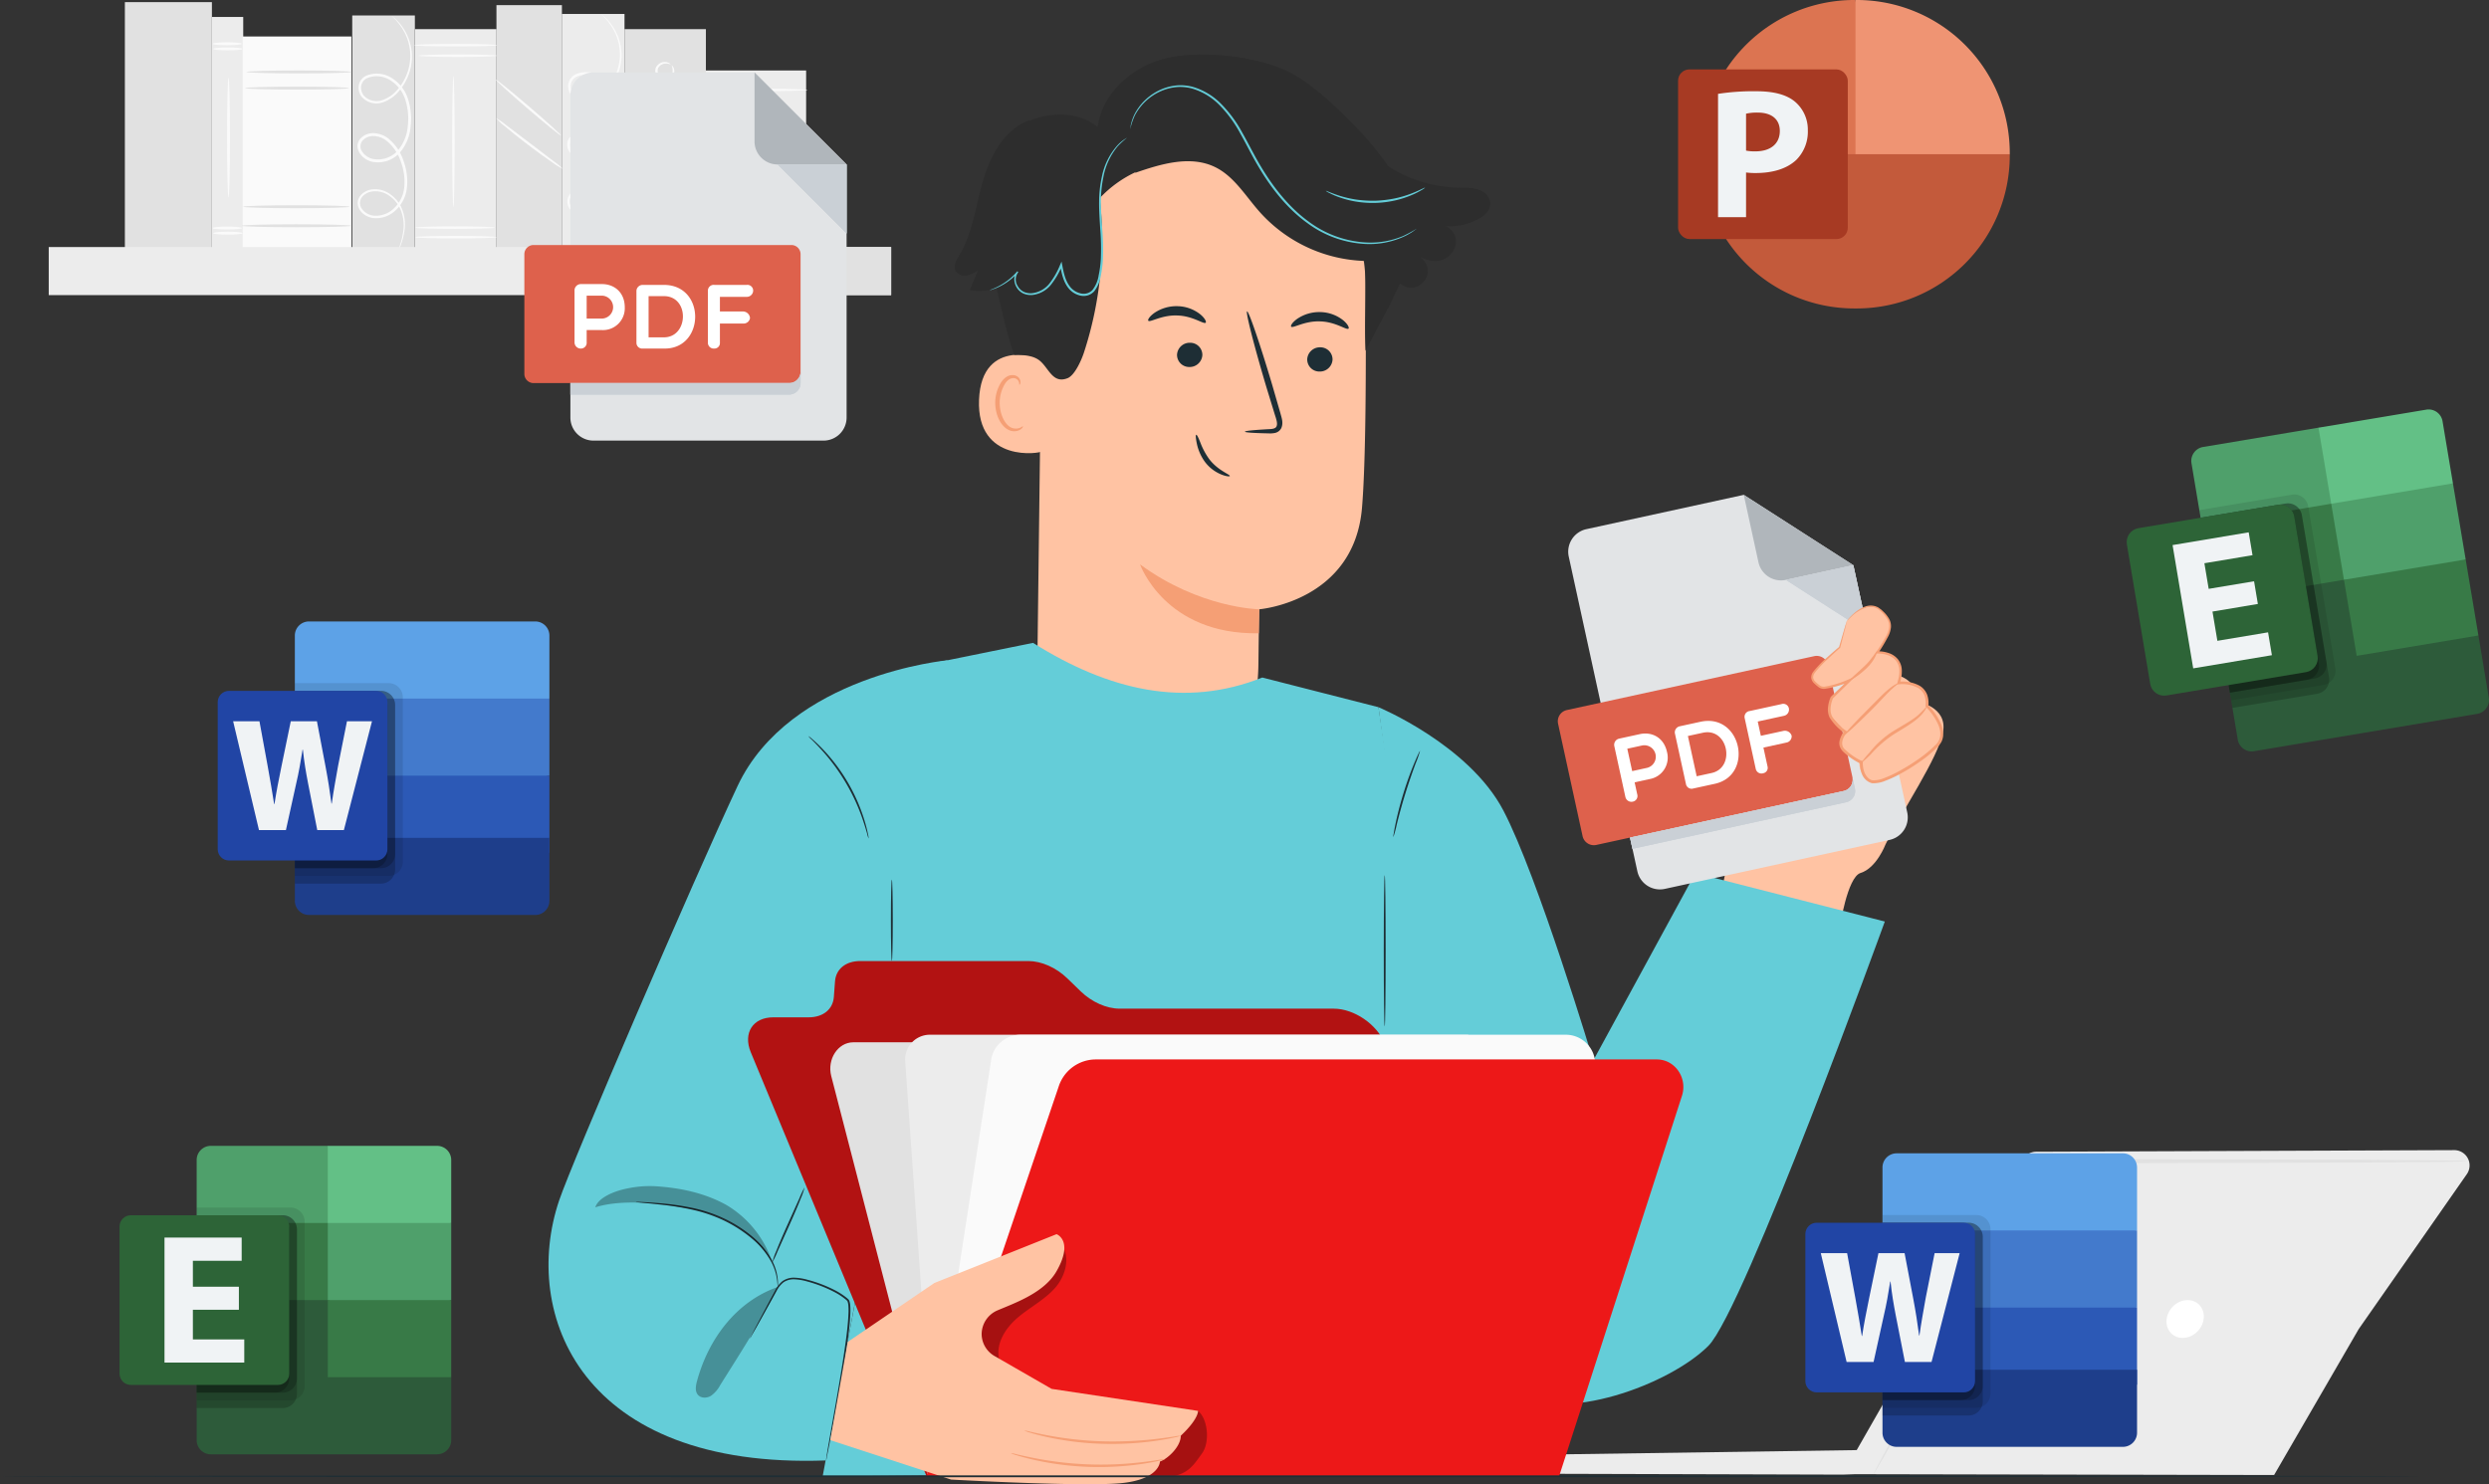 <svg id="Final_Diagram" data-name="Final Diagram" xmlns="http://www.w3.org/2000/svg" xmlns:xlink="http://www.w3.org/1999/xlink" width="859" height="512.4" viewBox="0 0 859 512.4">
  <rect x="0" y="0" width="859" height="512.4" fill="#333333" stroke="none"/>
  <defs>
    <clipPath id="clip-path">
      <rect id="Rectangle_354" data-name="Rectangle 354" width="859" height="512.4" fill="none"/>
    </clipPath>
    <clipPath id="clip-path-3">
      <rect id="Rectangle_315" data-name="Rectangle 315" width="28.278" height="38.182" fill="none"/>
    </clipPath>
    <clipPath id="clip-path-4">
      <rect id="Rectangle_316" data-name="Rectangle 316" width="61.088" height="26.363" fill="none"/>
    </clipPath>
    <clipPath id="clip-path-5">
      <rect id="Rectangle_317" data-name="Rectangle 317" width="92.811" height="80.376" fill="none"/>
    </clipPath>
    <clipPath id="clip-path-6">
      <rect id="Rectangle_321" data-name="Rectangle 321" width="58.566" height="58.565" rx="3.897" fill="none"/>
    </clipPath>
    <linearGradient id="linear-gradient" x1="-7.105" y1="6.239" x2="-7.089" y2="6.239" gradientUnits="objectBoundingBox">
      <stop offset="0" stop-color="#ba5434"/>
      <stop offset="0.5" stop-color="#b54a2c"/>
      <stop offset="1" stop-color="#a73a23"/>
    </linearGradient>
    <clipPath id="clip-path-8">
      <rect id="Rectangle_323" data-name="Rectangle 323" width="47.001" height="71.05" fill="none"/>
    </clipPath>
    <clipPath id="clip-path-9">
      <rect id="Rectangle_324" data-name="Rectangle 324" width="44.376" height="70.611" fill="none"/>
    </clipPath>
    <clipPath id="clip-path-10">
      <rect id="Rectangle_325" data-name="Rectangle 325" width="43.497" height="65.36" fill="none"/>
    </clipPath>
    <clipPath id="clip-path-11">
      <rect id="Rectangle_326" data-name="Rectangle 326" width="40.871" height="64.92" fill="none"/>
    </clipPath>
    <clipPath id="clip-path-12">
      <path id="Path_1882" data-name="Path 1882" d="M638.427,139.208l-48.137,8.053a4.882,4.882,0,0,0-4.008,5.619l8.054,48.139a4.879,4.879,0,0,0,5.618,4.005l48.139-8.053a4.881,4.881,0,0,0,4.006-5.619l-8.054-48.137a4.882,4.882,0,0,0-4.808-4.075,4.988,4.988,0,0,0-.811.068" transform="translate(-586.215 -139.14)" fill="none"/>
    </clipPath>
    <linearGradient id="linear-gradient-2" x1="-7.688" y1="3.758" x2="-7.675" y2="3.758" gradientUnits="objectBoundingBox">
      <stop offset="0" stop-color="#408554"/>
      <stop offset="0.5" stop-color="#3a7c49"/>
      <stop offset="1" stop-color="#2d6437"/>
    </linearGradient>
    <clipPath id="clip-path-14">
      <rect id="Rectangle_331" data-name="Rectangle 331" width="37.269" height="66.552" fill="none"/>
    </clipPath>
    <clipPath id="clip-path-15">
      <rect id="Rectangle_332" data-name="Rectangle 332" width="34.607" height="66.552" fill="none"/>
    </clipPath>
    <clipPath id="clip-path-16">
      <rect id="Rectangle_333" data-name="Rectangle 333" width="34.607" height="61.228" fill="none"/>
    </clipPath>
    <clipPath id="clip-path-17">
      <rect id="Rectangle_334" data-name="Rectangle 334" width="31.945" height="61.228" fill="none"/>
    </clipPath>
    <clipPath id="clip-path-18">
      <path id="Rectangle_337" data-name="Rectangle 337" d="M3.9,0H54.669a3.9,3.9,0,0,1,3.9,3.9V54.669a3.9,3.9,0,0,1-3.9,3.9H3.9a3.9,3.9,0,0,1-3.9-3.9V3.9A3.9,3.9,0,0,1,3.9,0Z" fill="none"/>
    </clipPath>
    <linearGradient id="linear-gradient-3" x1="-0.382" y1="1.295" x2="-0.366" y2="1.295" xlink:href="#linear-gradient-2"/>
    <clipPath id="clip-path-20">
      <rect id="Rectangle_339" data-name="Rectangle 339" width="37.269" height="66.551" fill="none"/>
    </clipPath>
    <clipPath id="clip-path-21">
      <rect id="Rectangle_340" data-name="Rectangle 340" width="34.607" height="66.553" fill="none"/>
    </clipPath>
    <clipPath id="clip-path-24">
      <path id="Rectangle_345" data-name="Rectangle 345" d="M3.9,0H54.67a3.9,3.9,0,0,1,3.9,3.9V54.669a3.9,3.9,0,0,1-3.9,3.9H3.9a3.9,3.9,0,0,1-3.9-3.9V3.9A3.9,3.9,0,0,1,3.9,0Z" fill="none"/>
    </clipPath>
    <linearGradient id="linear-gradient-4" x1="-0.805" y1="3.558" x2="-0.79" y2="3.558" gradientUnits="objectBoundingBox">
      <stop offset="0" stop-color="#3767bd"/>
      <stop offset="0.5" stop-color="#2f5cb7"/>
      <stop offset="1" stop-color="#2145a5"/>
    </linearGradient>
    <clipPath id="clip-path-30">
      <path id="Rectangle_352" data-name="Rectangle 352" d="M3.9,0H54.669a3.9,3.9,0,0,1,3.9,3.9V54.668a3.9,3.9,0,0,1-3.9,3.9H3.9a3.9,3.9,0,0,1-3.9-3.9V3.9A3.9,3.9,0,0,1,3.9,0Z" fill="none"/>
    </clipPath>
    <linearGradient id="linear-gradient-5" x1="-7.654" y1="1.263" x2="-7.638" y2="1.263" xlink:href="#linear-gradient-4"/>
  </defs>
  <g id="Group_552" data-name="Group 552" clip-path="url(#clip-path)">
    <g id="Group_483" data-name="Group 483">
      <g id="Group_482" data-name="Group 482" clip-path="url(#clip-path)">
        <path id="Path_1785" data-name="Path 1785" d="M593.382,320.338,536.007,420.679,422.5,422.317a6.872,6.872,0,0,0-6.762,6.494l115.437.326,4.34-.148,144.54.287L709.256,378.9l37.313-53.475a5.278,5.278,0,0,0-4.348-8.3l-144.278.552a5.272,5.272,0,0,0-4.561,2.657" transform="translate(104.776 79.925)" fill="#ececec"/>
        <path id="Path_1786" data-name="Path 1786" d="M721.212,320.315a2.471,2.471,0,0,1-.691.074l-2.03.07-7.8.135-28.7.227-94.7.21h-6.894a5.685,5.685,0,0,0-5.255,2.483q-3.262,5.884-6.427,11.586c-4.226,7.625-8.3,14.98-12.185,21.993-7.781,13.979-14.794,26.578-20.7,37.2-5.895,10.484-10.685,19-14.066,25.017q-2.464,4.289-3.886,6.766c-.422.7-.764,1.277-1.043,1.742a2.443,2.443,0,0,1-.4.568,2.549,2.549,0,0,1,.271-.64c.245-.484.547-1.081.919-1.813q1.333-2.517,3.653-6.9c3.285-6.066,7.94-14.662,13.67-25.24l20.437-37.35c3.863-7.024,7.913-14.395,12.113-22.033l6.459-11.683a7.13,7.13,0,0,1,6.443-3.126h6.894l94.7.21c12.028.094,21.8.172,28.7.227l7.8.134c.821.029,1.489.053,2.03.07a2.536,2.536,0,0,1,.691.074" transform="translate(130.152 80.542)" fill="#e1e1e1"/>
        <path id="Path_1787" data-name="Path 1787" d="M599.144,360.956c-2.553,2.831-2.613,6.938-.134,9.172s6.558,1.755,9.111-1.076,2.613-6.937.134-9.174-6.558-1.754-9.111,1.077" transform="translate(150.507 90.344)" fill="#fff"/>
        <rect id="Rectangle_304" data-name="Rectangle 304" width="35.619" height="61.388" transform="translate(242.59 24.328)" fill="#ececec"/>
        <rect id="Rectangle_305" data-name="Rectangle 305" width="28.127" height="76.633" transform="translate(143.224 10.06)" fill="#ececec"/>
        <path id="Path_1788" data-name="Path 1788" d="M114.133,12.542c0-.235,6.433-.427,14.364-.427s14.364.192,14.364.427-6.429.428-14.364.428-14.364-.193-14.364-.428" transform="translate(28.764 3.053)" fill="#fafafa"/>
        <path id="Path_1789" data-name="Path 1789" d="M115.378,15.445c0-.235,6.082-.427,13.586-.427s13.586.192,13.586.427-6.081.427-13.586.427-13.586-.192-13.586-.427" transform="translate(29.078 3.785)" fill="#fafafa"/>
        <path id="Path_1790" data-name="Path 1790" d="M125.071,66.3c-.235,0-.428-10.15-.428-22.67s.193-22.672.428-22.672.427,10.149.427,22.672-.192,22.67-.427,22.67" transform="translate(31.413 5.282)" fill="#fafafa"/>
        <path id="Path_1791" data-name="Path 1791" d="M114.394,62.858c0-.235,6.165-.428,13.769-.428s13.769.193,13.769.428-6.164.427-13.769.427-13.769-.192-13.769-.427" transform="translate(28.83 15.734)" fill="#fafafa"/>
        <path id="Path_1792" data-name="Path 1792" d="M114.394,65.484c0-.235,6.32-.427,14.114-.427s14.117.192,14.117.427-6.319.427-14.117.427-14.114-.192-14.114-.427" transform="translate(28.83 16.396)" fill="#fafafa"/>
        <rect id="Rectangle_306" data-name="Rectangle 306" width="22.595" height="84.92" transform="translate(171.333 1.773)" fill="#e1e1e1"/>
        <path id="Path_1793" data-name="Path 1793" d="M136.732,32.567a21.807,21.807,0,0,1,3.5,2.421c2.326,1.764,5.093,3.865,8.153,6.184l8.141,6.2a21.826,21.826,0,0,1,3.267,2.721,20.322,20.322,0,0,1-3.622-2.232c-2.167-1.477-5.115-3.588-8.3-6.012s-6.01-4.7-8.013-6.392a20.259,20.259,0,0,1-3.12-2.893" transform="translate(34.459 8.206)" fill="#fafafa"/>
        <path id="Path_1794" data-name="Path 1794" d="M136.654,21.948c.153-.18,5.331,4.005,11.561,9.345s11.161,9.816,11.008,9.995-5.329-4-11.564-9.346-11.159-9.815-11.005-9.994" transform="translate(34.439 5.53)" fill="#fafafa"/>
        <rect id="Rectangle_307" data-name="Rectangle 307" width="10.809" height="80.898" transform="translate(73.133 5.856)" fill="#ececec"/>
        <path id="Path_1795" data-name="Path 1795" d="M58.77,13.581c0,.282,2.267.508,5.063.508s5.063-.227,5.063-.508-2.267-.508-5.063-.508-5.063.227-5.063.508" transform="translate(14.812 3.295)" fill="#fafafa"/>
        <path id="Path_1796" data-name="Path 1796" d="M58.594,12.174c0,.282,2.267.508,5.063.508s5.063-.227,5.063-.508-2.267-.508-5.063-.508-5.063.228-5.063.508" transform="translate(14.767 2.94)" fill="#fafafa"/>
        <path id="Path_1797" data-name="Path 1797" d="M58.77,64.4c0,.283,2.267.51,5.063.51s5.063-.227,5.063-.51-2.267-.507-5.063-.507-5.063.227-5.063.507" transform="translate(14.812 16.102)" fill="#fafafa"/>
        <path id="Path_1798" data-name="Path 1798" d="M58.594,62.989c0,.282,2.267.508,5.063.508s5.063-.227,5.063-.508-2.267-.508-5.063-.508-5.063.227-5.063.508" transform="translate(14.767 15.747)" fill="#fafafa"/>
        <path id="Path_1799" data-name="Path 1799" d="M63.092,62.779c.282,0,.508-9.265.508-20.692s-.227-20.7-.508-20.7-.508,9.265-.508,20.7.227,20.692.508,20.692" transform="translate(15.773 5.391)" fill="#fafafa"/>
        <rect id="Rectangle_308" data-name="Rectangle 308" width="21.616" height="80.898" transform="translate(121.564 5.337)" fill="#e1e1e1"/>
        <path id="Path_1800" data-name="Path 1800" d="M112.263,86.158a1.835,1.835,0,0,0,.252-.439c.154-.3.362-.747.616-1.348a23.348,23.348,0,0,0,1.569-5.484,14.275,14.275,0,0,0-1.263-8.9,11.825,11.825,0,0,0-3.83-4.227,8.9,8.9,0,0,0-6.226-1.471,6.545,6.545,0,0,0-3.219,1.487,4.248,4.248,0,0,0-1.55,3.411,4.907,4.907,0,0,0,1.849,3.431,6.718,6.718,0,0,0,3.687,1.565,9.811,9.811,0,0,0,7.66-2.79,12.319,12.319,0,0,0,3.8-7.775,20.635,20.635,0,0,0-1.121-9.025,16.646,16.646,0,0,0-5.3-7.885,8.684,8.684,0,0,0-4.668-1.838,6.06,6.06,0,0,0-4.855,1.723,3.944,3.944,0,0,0-1.109,2.532,4.634,4.634,0,0,0,.744,2.644,7.021,7.021,0,0,0,4.362,2.976,10.179,10.179,0,0,0,9.52-3.189,15.9,15.9,0,0,0,3.707-9.108,22.4,22.4,0,0,0-.93-9.442,13.028,13.028,0,0,0-5.583-7.182,9.56,9.56,0,0,0-8.586-.9A4.515,4.515,0,0,0,99,28.221a5.226,5.226,0,0,0,.983,4.075,6.755,6.755,0,0,0,7.284,1.928,12.608,12.608,0,0,0,5.744-4.079,18.351,18.351,0,0,0,4.308-11.094,17.746,17.746,0,0,0-2-8.789,17.53,17.53,0,0,0-3.4-4.582,13.1,13.1,0,0,0-1.126-.97,1.879,1.879,0,0,0-.418-.284,20.567,20.567,0,0,1,4.586,6.013,17.594,17.594,0,0,1,1.782,8.588,17.841,17.841,0,0,1-4.287,10.651,11.9,11.9,0,0,1-5.421,3.794,5.96,5.96,0,0,1-6.385-1.683,4.374,4.374,0,0,1-.8-3.4,3.621,3.621,0,0,1,2.3-2.646,8.68,8.68,0,0,1,7.746.884,12.106,12.106,0,0,1,5.147,6.695,21.516,21.516,0,0,1,.858,9.02,14.946,14.946,0,0,1-3.464,8.533,9.194,9.194,0,0,1-8.544,2.881,6.016,6.016,0,0,1-3.727-2.522,3.1,3.1,0,0,1,.239-3.946,5.069,5.069,0,0,1,4.052-1.412,7.662,7.662,0,0,1,4.133,1.63,15.722,15.722,0,0,1,4.981,7.4,19.769,19.769,0,0,1,1.109,8.6,11.4,11.4,0,0,1-3.481,7.23,8.958,8.958,0,0,1-6.959,2.605c-2.379-.2-4.7-2.011-4.842-4.2a3.482,3.482,0,0,1,1.263-2.808A5.847,5.847,0,0,1,103.5,65a8.234,8.234,0,0,1,5.753,1.3,11.272,11.272,0,0,1,3.685,3.958,14.005,14.005,0,0,1,1.37,8.571,25.656,25.656,0,0,1-1.368,5.466c-.442,1.216-.715,1.843-.676,1.861" transform="translate(24.837 1.115)" fill="#fafafa"/>
        <rect id="Rectangle_309" data-name="Rectangle 309" width="37.502" height="73.674" transform="translate(83.768 12.594)" fill="#fafafa"/>
        <path id="Path_1801" data-name="Path 1801" d="M67.934,19.939c0,.282,8.127.508,18.149.508s18.152-.227,18.152-.508-8.126-.508-18.152-.508-18.149.228-18.149.508" transform="translate(17.121 4.897)" fill="#e1e1e1"/>
        <path id="Path_1802" data-name="Path 1802" d="M67.562,24.4c0,.282,8.023.508,17.918.508S103.4,24.681,103.4,24.4s-8.02-.507-17.918-.507-17.918.227-17.918.507" transform="translate(17.027 6.021)" fill="#e1e1e1"/>
        <path id="Path_1803" data-name="Path 1803" d="M66.6,62.354c0,.282,8.449.508,18.868.508s18.871-.227,18.871-.508-8.446-.508-18.871-.508-18.868.227-18.868.508" transform="translate(16.785 15.587)" fill="#e1e1e1"/>
        <path id="Path_1804" data-name="Path 1804" d="M67,57.11c0,.282,8.231.508,18.384.508s18.382-.227,18.382-.508S95.542,56.6,85.389,56.6,67,56.83,67,57.11" transform="translate(16.887 14.265)" fill="#e1e1e1"/>
        <rect id="Rectangle_310" data-name="Rectangle 310" width="21.615" height="80.897" transform="translate(193.913 4.819)" fill="#ececec"/>
        <path id="Path_1805" data-name="Path 1805" d="M170.046,85.744a1.831,1.831,0,0,0,.252-.441c.154-.3.362-.746.616-1.347a23.4,23.4,0,0,0,1.57-5.484,14.284,14.284,0,0,0-1.263-8.9,11.84,11.84,0,0,0-3.831-4.227,8.9,8.9,0,0,0-6.226-1.472,6.552,6.552,0,0,0-3.219,1.489,4.247,4.247,0,0,0-1.549,3.411,4.908,4.908,0,0,0,1.848,3.429,6.71,6.71,0,0,0,3.687,1.566,9.81,9.81,0,0,0,7.66-2.79,12.318,12.318,0,0,0,3.8-7.775,20.616,20.616,0,0,0-1.121-9.025,16.64,16.64,0,0,0-5.3-7.885,8.682,8.682,0,0,0-4.668-1.838,6.061,6.061,0,0,0-4.857,1.722,3.95,3.95,0,0,0-1.109,2.532,4.629,4.629,0,0,0,.744,2.644,7.022,7.022,0,0,0,4.362,2.977,10.178,10.178,0,0,0,9.52-3.189,15.91,15.91,0,0,0,3.708-9.107,22.418,22.418,0,0,0-.93-9.443,13.038,13.038,0,0,0-5.584-7.183,9.566,9.566,0,0,0-8.585-.9,4.514,4.514,0,0,0-2.793,3.3,5.212,5.212,0,0,0,.983,4.074,6.75,6.75,0,0,0,7.283,1.928,12.606,12.606,0,0,0,5.744-4.078A18.364,18.364,0,0,0,175.1,18.637a17.773,17.773,0,0,0-2-8.789,17.589,17.589,0,0,0-3.4-4.584,13.494,13.494,0,0,0-1.124-.969,1.808,1.808,0,0,0-.419-.284,20.543,20.543,0,0,1,4.586,6.013,17.608,17.608,0,0,1,1.783,8.588,17.854,17.854,0,0,1-4.288,10.651,11.9,11.9,0,0,1-5.42,3.794,5.965,5.965,0,0,1-6.387-1.683,4.369,4.369,0,0,1-.8-3.4,3.618,3.618,0,0,1,2.3-2.646,8.674,8.674,0,0,1,7.745.884,12.1,12.1,0,0,1,5.147,6.693,21.523,21.523,0,0,1,.858,9.021,14.945,14.945,0,0,1-3.464,8.533,9.188,9.188,0,0,1-8.544,2.88,6.011,6.011,0,0,1-3.727-2.522,3.1,3.1,0,0,1,.239-3.945,5.076,5.076,0,0,1,4.052-1.414,7.682,7.682,0,0,1,4.133,1.63,15.732,15.732,0,0,1,4.981,7.4,19.765,19.765,0,0,1,1.109,8.6,11.408,11.408,0,0,1-3.481,7.232,8.961,8.961,0,0,1-6.958,2.605c-2.379-.2-4.7-2.011-4.843-4.2a3.49,3.49,0,0,1,1.265-2.808,5.841,5.841,0,0,1,2.84-1.34,8.238,8.238,0,0,1,5.754,1.3,11.287,11.287,0,0,1,3.685,3.959,14.013,14.013,0,0,1,1.368,8.571,25.632,25.632,0,0,1-1.367,5.465c-.443,1.216-.716,1.843-.677,1.862" transform="translate(39.4 1.011)" fill="#fafafa"/>
        <rect id="Rectangle_311" data-name="Rectangle 311" width="30.035" height="84.981" transform="translate(43.098 0.735)" fill="#e1e1e1"/>
        <rect id="Rectangle_312" data-name="Rectangle 312" width="28.092" height="75.656" transform="translate(215.526 10.06)" fill="#e1e1e1"/>
        <path id="Path_1806" data-name="Path 1806" d="M195.143,38.241a23.554,23.554,0,0,0,4.466,3.175,15.537,15.537,0,0,0,5.652,1.568,14.577,14.577,0,0,0,7.014-1.219c2.369-1.013,4.544-2.312,6.743-3.074a10.619,10.619,0,0,1,6.124-.558,6.542,6.542,0,0,1,3.548,2.151,2.59,2.59,0,0,1,.695,1.351c-.071.038-.283-.466-.944-1.129a6.646,6.646,0,0,0-3.432-1.783,10.385,10.385,0,0,0-5.722.709c-2.095.766-4.227,2.07-6.681,3.121a14.884,14.884,0,0,1-7.416,1.217,15.264,15.264,0,0,1-5.861-1.817,12.9,12.9,0,0,1-3.274-2.509,4.049,4.049,0,0,1-.913-1.2" transform="translate(49.18 9.551)" fill="#fafafa"/>
        <path id="Path_1807" data-name="Path 1807" d="M194.638,44.22a23.556,23.556,0,0,0,4.466,3.175,15.562,15.562,0,0,0,5.652,1.569,14.594,14.594,0,0,0,7.014-1.221c2.369-1.012,4.544-2.311,6.743-3.074a10.62,10.62,0,0,1,6.124-.558,6.542,6.542,0,0,1,3.548,2.151,2.586,2.586,0,0,1,.695,1.352c-.071.036-.283-.467-.944-1.131A6.647,6.647,0,0,0,224.5,44.7a10.4,10.4,0,0,0-5.722.709c-2.095.766-4.227,2.07-6.681,3.121a14.884,14.884,0,0,1-7.416,1.217,15.243,15.243,0,0,1-5.861-1.817,12.956,12.956,0,0,1-3.274-2.508,4.062,4.062,0,0,1-.913-1.2" transform="translate(49.053 11.057)" fill="#fafafa"/>
        <path id="Path_1808" data-name="Path 1808" d="M195.008,24.883c0-.235,7.735-.427,17.274-.427s17.275.192,17.275.427-7.734.427-17.275.427-17.274-.192-17.274-.427" transform="translate(49.147 6.164)" fill="#fafafa"/>
        <path id="Path_1809" data-name="Path 1809" d="M185.917,17.942a4.056,4.056,0,0,0-2.444-.205,2.952,2.952,0,0,0-1.9,1.576,2.718,2.718,0,0,0,3.487,3.354,2.953,2.953,0,0,0,1.5-1.959,4.054,4.054,0,0,0-.3-2.434c.03-.03.278.1.54.523a3.063,3.063,0,0,1,.353,2.026,3.463,3.463,0,0,1-1.745,2.552,3.45,3.45,0,0,1-4.555-4.381,3.465,3.465,0,0,1,2.48-1.845,3.075,3.075,0,0,1,2.04.277c.429.243.572.487.543.517" transform="translate(45.512 4.307)" fill="#fafafa"/>
        <path id="Path_1810" data-name="Path 1810" d="M183.48,71.948c-.235,0-.428-10.6-.428-23.683s.193-23.687.428-23.687.427,10.6.427,23.687-.192,23.683-.427,23.683" transform="translate(46.134 6.194)" fill="#fafafa"/>
        <rect id="Rectangle_313" data-name="Rectangle 313" width="290.739" height="16.596" transform="translate(16.817 85.284)" fill="#ececec"/>
        <rect id="Rectangle_314" data-name="Rectangle 314" width="25.384" height="16.596" transform="translate(282.173 85.284)" fill="#e1e1e1"/>
        <path id="Path_1811" data-name="Path 1811" d="M287.546,92.221l-1.591,128.222c-.272,21.805,3.785,53.891,38.279,52.747,29.853-3.249,37.774-31.51,38.005-51.858.109-9.653.222-17.7.3-18.693,0,0,32.679-2.666,35.437-34.943,1.333-15.6,1.462-47.95,1.241-77.219A60.34,60.34,0,0,0,343.25,30.79l-3.116-.229c-33.756-.491-53.031,27.9-52.588,61.66" transform="translate(72.065 7.701)" fill="#ffc3a3"/>
        <path id="Path_1812" data-name="Path 1812" d="M355.4,171.123s-20.451-.293-41.155-15.509c0,0,8.538,24.348,40.986,23.791Z" transform="translate(79.199 39.219)" fill="#f59f75"/>
        <path id="Path_1813" data-name="Path 1813" d="M336.335,90.13c-.642.652-4.368-2.348-9.778-2.492-5.4-.227-9.445,2.508-10.014,1.812-.278-.311.389-1.5,2.151-2.741a13.538,13.538,0,0,1,8.04-2.281,13.058,13.058,0,0,1,7.759,2.822c1.626,1.357,2.156,2.589,1.842,2.88" transform="translate(79.762 21.276)" fill="#1e2e35"/>
        <path id="Path_1814" data-name="Path 1814" d="M333.188,98.775a4.375,4.375,0,0,1-4.53,4.1,4.185,4.185,0,0,1-4.211-4.263,4.378,4.378,0,0,1,4.526-4.1,4.188,4.188,0,0,1,4.214,4.267" transform="translate(81.768 23.818)" fill="#1e2e35"/>
        <path id="Path_1815" data-name="Path 1815" d="M343.159,127.387c0-.284,3.121-.592,8.168-.865,1.278-.039,2.5-.2,2.772-1.052.366-.9-.064-2.3-.571-3.82l-3.044-9.929c-4.2-14.124-7.147-25.7-6.577-25.864s4.441,11.151,8.643,25.276q1.51,5.221,2.883,9.972c.373,1.476,1.078,3.171.293,5.024a3.187,3.187,0,0,1-2.219,1.7,8.6,8.6,0,0,1-2.177.143c-5.052-.1-8.174-.3-8.172-.586" transform="translate(86.485 21.638)" fill="#1e2e35"/>
        <path id="Path_1816" data-name="Path 1816" d="M292.5,99.391c-.535-.279-21.72-8.187-22.627,13.953s21.506,18.481,21.57,17.848,1.057-31.8,1.057-31.8" transform="translate(68.007 24.646)" fill="#ffc3a3"/>
        <path id="Path_1817" data-name="Path 1817" d="M283.89,121.108c-.1-.075-.4.254-1.062.527a3.854,3.854,0,0,1-2.885-.059c-2.3-.954-4.12-4.748-4.064-8.742a12.715,12.715,0,0,1,1.306-5.478c.741-1.593,1.834-2.682,3.022-2.843a1.967,1.967,0,0,1,2.232,1.152c.272.63.113,1.067.228,1.109.06.059.491-.351.349-1.273a2.457,2.457,0,0,0-.814-1.422,2.912,2.912,0,0,0-2.11-.65c-1.712.048-3.313,1.554-4.169,3.265a13.115,13.115,0,0,0-1.59,6.117c-.041,4.465,2.071,8.734,5.235,9.791a4.132,4.132,0,0,0,3.551-.442c.707-.518.845-1.009.77-1.053" transform="translate(69.139 26.065)" fill="#f59f75"/>
        <path id="Path_1818" data-name="Path 1818" d="M341.345,134.139c.242-.558-4.1-1.858-7.145-5.927a24.849,24.849,0,0,1-3.062-5.782c-.646-1.608-1.137-2.615-1.375-2.542s-.17,1.158.185,2.906a16.354,16.354,0,0,0,2.85,6.477,13.256,13.256,0,0,0,5.654,4.329c1.691.685,2.835.727,2.893.538" transform="translate(83.075 30.214)" fill="#1e2e35"/>
        <path id="Path_1819" data-name="Path 1819" d="M447.817,65.413a5.223,5.223,0,0,0-2.455-3.052c-2.527-1.492-5.439-1.295-8.252-1.34a46.606,46.606,0,0,1-24.273-7.378,108.794,108.794,0,0,0-11.3-13.69C391.755,29.865,383.7,23,375.378,19.647c-10.772-4.337-28.787-6.094-40.017-3.146s-21.317,12.057-22.878,23.564c-6.3-5.326-15.756-5.281-23.425-2.2l-.193-.083c-8.543,3.044-13.4,12.07-15.917,20.782s-3.6,18.029-8.21,25.837c-.964,1.633-2.11,3.588-1.267,5.289a3.6,3.6,0,0,0,3.771,1.641,10.539,10.539,0,0,0,3.976-1.8q-1.429,3.422-2.858,6.844a20.181,20.181,0,0,0,9.294-.62c1.814,8.148,3.978,17.452,6.076,22.973,3.572-.01,6.84.245,9.042,2.225,2.992,2.691,4.331,7.753,9.3,5.832,2.53-.979,4.839-6.288,5.687-8.866A125.989,125.989,0,0,0,313.217,64.6a40.433,40.433,0,0,1,12.5-9.025l-.382.343c9.021-3.134,19.225-6.216,27.784-1.981,6.64,3.285,10.542,10.174,15.506,15.673a50.687,50.687,0,0,0,36.121,16.683c.476,9.09-.287,21.936.19,31.024l7.645-14.56.006.074c.627-1.067,1.144-2.141,1.645-3.218l.172-.326v-.043a57.164,57.164,0,0,1,2.557-5.17c.03.026.059.053.089.078,4.923,4.345,12.18-2.3,8.3-7.594A12.782,12.782,0,0,0,422.6,83.8a8.984,8.984,0,0,0,8.558,2.219,7.047,7.047,0,0,0,4.986-6.969,5.993,5.993,0,0,0-3.573-4.809A20.241,20.241,0,0,0,444.085,71.7c2.274-1.3,4.5-3.432,3.732-6.29" transform="translate(66.328 3.791)" fill="#2d2d2d"/>
        <path id="Path_1820" data-name="Path 1820" d="M320.211,37.988a27.919,27.919,0,0,0-3.239,2.962,23.151,23.151,0,0,0-4.956,10.721,40.7,40.7,0,0,0-.825,8.2c-.014,2.974.227,6.157.453,9.514a85.12,85.12,0,0,1,.243,10.588,37.278,37.278,0,0,1-.727,5.587,11.651,11.651,0,0,1-2.28,5.418,4.875,4.875,0,0,1-4.556,1.532,7.254,7.254,0,0,1-4.1-2.316c-2.078-2.424-2.6-5.5-3.111-8.21l.677.081a27.02,27.02,0,0,1-3.929,6.763,9.619,9.619,0,0,1-6.28,3.422,6.224,6.224,0,0,1-3.33-.583,5.377,5.377,0,0,1-2.261-2.227,5.538,5.538,0,0,1-.685-2.862,4,4,0,0,1,1.037-2.512l.342.306a20.851,20.851,0,0,1-6.936,5.2,18.741,18.741,0,0,1-2.148.835,3.626,3.626,0,0,1-.771.19,4.023,4.023,0,0,1,.727-.31c.481-.2,1.194-.485,2.085-.937a21.469,21.469,0,0,0,6.695-5.28l.343.305a4.14,4.14,0,0,0-.214,4.8,4.84,4.84,0,0,0,2.045,1.971,5.621,5.621,0,0,0,3.019.491,9,9,0,0,0,5.829-3.249,26.723,26.723,0,0,0,3.782-6.619l.465-1.035.213,1.117c.517,2.707,1.069,5.66,2.964,7.845a6.521,6.521,0,0,0,3.67,2.071,4.107,4.107,0,0,0,3.874-1.3,11.025,11.025,0,0,0,2.1-5.069,37,37,0,0,0,.724-5.471,86.649,86.649,0,0,0-.2-10.5c-.208-3.355-.426-6.553-.386-9.564a40.415,40.415,0,0,1,.929-8.313,22.862,22.862,0,0,1,5.259-10.8,13.143,13.143,0,0,1,3.458-2.766" transform="translate(68.759 9.574)" fill="#64cdd8"/>
        <path id="Path_1821" data-name="Path 1821" d="M410.339,73.054c.009.011-.079.085-.258.222l-.808.587a10.664,10.664,0,0,1-1.367.878,17.287,17.287,0,0,1-1.964,1.034,28.653,28.653,0,0,1-13.821,2.487,36.58,36.58,0,0,1-19.487-7.2c-6.452-4.639-12.112-11.471-16.741-19.3-2.349-3.909-4.263-7.918-6.373-11.619a42.882,42.882,0,0,0-7.215-9.831A22.06,22.06,0,0,0,333,24.672a15.786,15.786,0,0,0-4.9-.565,17.347,17.347,0,0,0-4.492.864,18.68,18.68,0,0,0-10.376,8.778,22.487,22.487,0,0,0-1.669,4.843,1.266,1.266,0,0,1,.027-.339c.041-.268.091-.593.153-.989a16.113,16.113,0,0,1,1.226-3.646,18.359,18.359,0,0,1,3.615-4.9,18.874,18.874,0,0,1,6.85-4.252,17.77,17.77,0,0,1,4.634-.94,16.339,16.339,0,0,1,5.1.543,22.583,22.583,0,0,1,9.622,5.752,43.124,43.124,0,0,1,7.373,9.964c2.136,3.727,4.052,7.726,6.378,11.6,4.595,7.766,10.174,14.522,16.5,19.12a36.374,36.374,0,0,0,19.113,7.225,29.06,29.06,0,0,0,13.665-2.221,44.854,44.854,0,0,0,4.519-2.453" transform="translate(78.52 5.925)" fill="#64cdd8"/>
        <path id="Path_1822" data-name="Path 1822" d="M399.691,51.751a5.139,5.139,0,0,1-1.159.808A24.977,24.977,0,0,1,395.1,54.3a33.257,33.257,0,0,1-5.429,1.783,35.158,35.158,0,0,1-13.932.446,33.434,33.434,0,0,1-5.533-1.431,25.035,25.035,0,0,1-3.531-1.519,5.027,5.027,0,0,1-1.208-.73c.064-.128,1.847.789,4.907,1.742a38.064,38.064,0,0,0,5.476,1.252,41.457,41.457,0,0,0,6.854.407,41.3,41.3,0,0,0,6.815-.845,38.116,38.116,0,0,0,5.381-1.6c2.995-1.146,4.716-2.177,4.788-2.053" transform="translate(92.108 13.04)" fill="#64cdd8"/>
        <path id="Path_1823" data-name="Path 1823" d="M375.712,91.758c-.642.652-4.368-2.348-9.78-2.492-5.4-.227-9.444,2.508-10.011,1.812-.28-.311.388-1.5,2.15-2.741a13.54,13.54,0,0,1,8.039-2.282,13.07,13.07,0,0,1,7.76,2.823c1.625,1.357,2.156,2.589,1.842,2.88" transform="translate(89.686 21.686)" fill="#1e2e35"/>
        <path id="Path_1824" data-name="Path 1824" d="M369.072,100.029a4.373,4.373,0,0,1-4.53,4.1,4.183,4.183,0,0,1-4.209-4.263,4.376,4.376,0,0,1,4.525-4.1,4.187,4.187,0,0,1,4.214,4.266" transform="translate(90.812 24.135)" fill="#1e2e35"/>
        <path id="Path_1825" data-name="Path 1825" d="M542.594,195.978c0-9.379-8.962-9.379-8.962-9.379-3.416-4.486-7.255-2.855-7.255-2.855l-14.511,9.787c-2.135,3.671-16.219,17.536-16.219,17.536-3.841-2.855-3.841-8.564-8.444-15.5s-15.031-6.117-15.031-6.117,8.109,18.351,8.963,29.769-6.233,43.269-6.233,43.269l41.024,11.531s2.59-17.473,7.187-18.884c5.533-1.7,8.612-9.861,8.612-9.861,5.982-12.116,18.125-29.724,19.832-38.7s-8.963-10.6-8.963-10.6" transform="translate(119 46.235)" fill="#ffc3a3"/>
        <path id="Path_1826" data-name="Path 1826" d="M299.362,177.258c26.13,16.42,52.465,22.6,79.136,11.964l40.094,10.24,39.446,263.543-231.278,2.008L238.152,403.8l28.673-219.925Z" transform="translate(57.149 44.674)" fill="#64cdd8"/>
        <path id="Path_1827" data-name="Path 1827" d="M379.976,194.994s31.183,12.948,43.085,35.631,31.03,86.351,31.03,86.351l35.236-64.71,65.395,16.717s-48.676,134.265-60.9,146.488c-13.378,13.382-49.838,26.875-67.691,16.462s-21.484-49.942-21.484-49.942Z" transform="translate(95.764 49.144)" fill="#64cdd8"/>
        <path id="Path_1828" data-name="Path 1828" d="M381.76,293.56c-.182,0-.327-11.706-.327-26.142s.145-26.145.327-26.145.326,11.7.326,26.145-.145,26.142-.326,26.142" transform="translate(96.131 60.807)" fill="#1e2e35"/>
        <path id="Path_1829" data-name="Path 1829" d="M393.3,207.021a39.166,39.166,0,0,1-1.521,4.317c-.98,2.647-2.285,6.32-3.561,10.431s-2.269,7.882-2.955,10.621a39.54,39.54,0,0,1-1.183,4.421,4.48,4.48,0,0,1,.12-1.228c.118-.784.326-1.911.613-3.3.573-2.773,1.506-6.577,2.782-10.71s2.659-7.8,3.754-10.407c.547-1.3,1.012-2.351,1.357-3.065a4.55,4.55,0,0,1,.593-1.083" transform="translate(96.795 52.175)" fill="#1e2e35"/>
        <path id="Path_1830" data-name="Path 1830" d="M281.638,281.359l7.235-99.3s-54.437,5.051-72.452,43.457c-15.181,32.365-57.085,129.74-61.571,143.061-13.16,39.088,7.4,92.829,92.164,89.715l9.663-53.14Z" transform="translate(38.106 45.883)" fill="#64cdd8"/>
        <path id="Path_1831" data-name="Path 1831" d="M206.7,373.324a6.273,6.273,0,0,1,.443-.953l1.384-2.673c1.256-2.363,3.022-5.685,5.191-9.768l1.735-3.233a9.562,9.562,0,0,1,2.489-3.2,6.776,6.776,0,0,1,4.187-1.2,19.135,19.135,0,0,1,4.514.73,46.3,46.3,0,0,1,9.108,3.445,24.044,24.044,0,0,1,4.373,2.787l.5.437a1.637,1.637,0,0,1,.427.672,5.661,5.661,0,0,1,.275,1.368,21.318,21.318,0,0,1,.06,2.7c-.133,3.591-.578,7.049-1.025,10.386s-.969,6.538-1.479,9.587c-1.024,6.095-2.05,11.564-2.927,16.151-.889,4.537-1.613,8.23-2.127,10.858q-.364,1.852-.582,2.95a8.091,8.091,0,0,1-.219,1.027,5.207,5.207,0,0,1,.09-1.048c.09-.682.245-1.686.462-2.974.464-2.637,1.118-6.344,1.923-10.9.82-4.6,1.8-10.073,2.787-16.166.493-3.047.989-6.249,1.44-9.576s.875-6.781,1.005-10.318a20.77,20.77,0,0,0-.055-2.611,5.133,5.133,0,0,0-.237-1.206.984.984,0,0,0-.259-.423l-.479-.418a23.721,23.721,0,0,0-4.249-2.716,46.231,46.231,0,0,0-8.97-3.432,18.631,18.631,0,0,0-4.368-.739,6.233,6.233,0,0,0-3.858,1.065,9.143,9.143,0,0,0-2.371,3.009q-.92,1.671-1.769,3.209c-2.245,4.04-4.074,7.331-5.374,9.671q-.935,1.641-1.491,2.613a6.064,6.064,0,0,1-.558.89" transform="translate(52.092 88.787)" fill="#1e2e35"/>
        <path id="Path_1832" data-name="Path 1832" d="M175.255,331.419a2.4,2.4,0,0,1,.641-.021c.492.02,1.1.044,1.827.071,1.585.078,3.879.212,6.708.475a86.869,86.869,0,0,1,9.887,1.439,50.613,50.613,0,0,1,11.626,3.854,45.471,45.471,0,0,1,10.229,6.748,27.271,27.271,0,0,1,6.21,7.846,17.418,17.418,0,0,1,1.883,6.477,11.638,11.638,0,0,1,.035,1.834,2.4,2.4,0,0,1-.053.637c-.073,0-.046-.884-.237-2.444a18.208,18.208,0,0,0-2.04-6.293,27.627,27.627,0,0,0-6.2-7.609,46.389,46.389,0,0,0-10.115-6.613,51.967,51.967,0,0,0-11.467-3.851,96.264,96.264,0,0,0-9.808-1.568c-2.815-.32-5.1-.525-6.68-.68l-1.818-.192a2.4,2.4,0,0,1-.631-.111" transform="translate(44.169 83.52)" fill="#1e2e35"/>
        <path id="Path_1833" data-name="Path 1833" d="M224.02,327.409a23.391,23.391,0,0,1-1.353,3.909c-.931,2.378-2.321,5.618-3.915,9.167-1.555,3.458-2.962,6.586-4.085,9.082a28.575,28.575,0,0,1-1.779,3.729,23.552,23.552,0,0,1,1.353-3.908c.933-2.378,2.321-5.62,3.915-9.17,1.558-3.457,2.964-6.583,4.087-9.08a29.075,29.075,0,0,1,1.778-3.73" transform="translate(53.651 82.515)" fill="#1e2e35"/>
        <path id="Path_1834" data-name="Path 1834" d="M245.9,270.645c-.18,0-.326-6.294-.326-14.058s.145-14.056.326-14.056.327,6.291.327,14.056-.146,14.058-.327,14.058" transform="translate(61.892 61.124)" fill="#1e2e35"/>
        <g id="Group_475" data-name="Group 475" transform="translate(240.139 444.299)" opacity="0.3">
          <g id="Group_474" data-name="Group 474">
            <g id="Group_473" data-name="Group 473" clip-path="url(#clip-path-3)">
              <path id="Path_1835" data-name="Path 1835" d="M220.078,354.864c-14.321,5-24,17.99-27.911,32.644-.411,1.536-.684,3.352.343,4.565,1.059,1.248,3.1,1.212,4.5.368a10.529,10.529,0,0,0,3.189-3.672c6.9-11.04,13.635-21.267,19.883-33.9" transform="translate(-191.8 -354.864)"/>
            </g>
          </g>
        </g>
        <g id="Group_478" data-name="Group 478" transform="translate(205.45 409.448)" opacity="0.3">
          <g id="Group_477" data-name="Group 477">
            <g id="Group_476" data-name="Group 476" clip-path="url(#clip-path-4)">
              <path id="Path_1836" data-name="Path 1836" d="M209.3,333.547c-7.487-4.162-16.1-5.948-24.651-6.465a37.477,37.477,0,0,0-9.964.876c-4.47.939-9.611,3.2-10.588,6.408,10.279-3.219,25.409-1.1,35.933,1.2a38.6,38.6,0,0,1,25.156,17.825A35.883,35.883,0,0,0,209.3,333.547" transform="translate(-164.094 -327.028)"/>
            </g>
          </g>
        </g>
        <path id="Path_1837" data-name="Path 1837" d="M243.633,238.334a8,8,0,0,1-.5-1.568c-.268-1.019-.7-2.483-1.3-4.269a68.945,68.945,0,0,0-14.793-25.142c-1.276-1.385-2.343-2.477-3.1-3.205a8.035,8.035,0,0,1-1.128-1.2,7.886,7.886,0,0,1,1.3,1.01c.816.675,1.939,1.722,3.268,3.075a62.045,62.045,0,0,1,14.9,25.321c.538,1.817.909,3.307,1.1,4.348a7.961,7.961,0,0,1,.252,1.626" transform="translate(56.155 51.149)" fill="#1e2e35"/>
        <path id="Path_1838" data-name="Path 1838" d="M267.814,442.865,207.154,296.511c-2.768-6.68.7-12.093,7.756-12.093h12.2c4.981,0,8.375-2.742,8.7-7.025l.4-5.381c.323-4.283,3.722-7.025,8.708-7.025h57.991c4.521,0,9.627,2.259,13.429,5.941l4.708,4.56c3.8,3.684,8.9,5.942,13.417,5.942h73.862c7.051,0,14.949,5.414,17.637,12.093L486.1,442.865Z" transform="translate(51.968 66.783)" fill="#b21212"/>
        <path id="Path_1839" data-name="Path 1839" d="M252.076,387.514,229.2,299.06c-1.507-5.824,2.307-11.668,7.617-11.668H416.139c3.546,0,6.661,2.688,7.637,6.588l33.3,133.138c1.462,5.846-.874,9.353-6.189,9.285l-180.427.056c-3.5-.044-6.556-2.7-7.537-6.536Z" transform="translate(57.68 72.43)" fill="#e1e1e1"/>
        <path id="Path_1840" data-name="Path 1840" d="M259.268,433.742l-9.746-139.3a8.543,8.543,0,0,1,8.521-9.139h185.8V433.742Z" transform="translate(62.881 71.904)" fill="#ececec"/>
        <path id="Path_1841" data-name="Path 1841" d="M255.642,436.929l22.1-143.6a10.291,10.291,0,0,1,10.1-8.022H475.807a10.16,10.16,0,0,1,9.489,14.154L444.712,430.878Z" transform="translate(64.428 71.904)" fill="#fafafa"/>
        <path id="Path_1842" data-name="Path 1842" d="M255.412,435.962,301,301.467a13.5,13.5,0,0,1,12.678-9.35h193.77c6.245,0,10.648,6.393,8.654,12.565L473.7,436.027Z" transform="translate(64.37 73.621)" fill="#ed1818"/>
        <g id="Group_481" data-name="Group 481" transform="translate(323.734 429.273)" opacity="0.3">
          <g id="Group_480" data-name="Group 480">
            <g id="Group_479" data-name="Group 479" clip-path="url(#clip-path-5)">
              <path id="Path_1843" data-name="Path 1843" d="M348.3,400.657s-7.316.334-10.689.563a99.578,99.578,0,0,1-47.082-8.351c-4.559-2.032-9.381-4.9-10.76-9.7-1.545-5.372,1.936-10.964,6.176-14.606s9.4-6.233,13.084-10.439,5.426-11.012,1.8-15.265l-1,.735c-2.623,6.64-9.921,9.845-15.966,13.645A56.337,56.337,0,0,0,260.2,388.167c-2.127,6.964-2.7,15.086,1.526,21.018,2.995,4.208,7.9,6.6,12.741,8.4,14.659,5.435,30.328,5.638,45.962,5.657,4.941.005,20.1-.2,20.1-.2,4.766-1.3,6.339-3.779,9.209-7.8,2.634-3.693,2.058-11.686-1.435-14.58" transform="translate(-258.568 -342.862)"/>
            </g>
          </g>
        </g>
        <path id="Path_1844" data-name="Path 1844" d="M355.789,401.3l-50.538-7.6-19.621-11.29a8.852,8.852,0,0,1-4.511-7.128c0-.055-.006-.111-.009-.167a8.959,8.959,0,0,1,5.554-8.553c6.226-2.624,16.086-6.112,20.292-13.479,6.044-10.588,0-12.786,0-12.786l-42.2,16.871-29.875,20.333-6.011,33.9,41.684,13.613s46.45,2.619,59.266,1.182,12.817-7.408,12.817-7.408c2.379-.744,7.192-4.969,7.189-8.907,6.22-5.836,5.966-8.588,5.966-8.588" transform="translate(57.68 85.765)" fill="#ffc3a3"/>
        <path id="Path_1845" data-name="Path 1845" d="M278.611,400.679a9.992,9.992,0,0,1,2.082.4c1.321.32,3.243.745,5.622,1.221a118.862,118.862,0,0,0,37.719,1.471c2.41-.288,4.36-.561,5.7-.779a10.22,10.22,0,0,1,2.107-.235,10.035,10.035,0,0,1-2.046.563c-1.327.319-3.268.686-5.68,1.053a102.629,102.629,0,0,1-37.926-1.479c-2.378-.555-4.284-1.072-5.582-1.492a9.988,9.988,0,0,1-2-.721" transform="translate(70.217 100.979)" fill="#f59f75"/>
        <path id="Path_1846" data-name="Path 1846" d="M282.3,394.439a10.443,10.443,0,0,1,2.113.4c1.342.326,3.293.749,5.712,1.214a122.756,122.756,0,0,0,19.1,2.111,129.689,129.689,0,0,0,19.209-.881c2.445-.3,4.422-.576,5.784-.8a10.322,10.322,0,0,1,2.138-.242,10.351,10.351,0,0,1-2.076.57c-1.348.323-3.318.7-5.767,1.072a108.712,108.712,0,0,1-19.316,1.137,103.792,103.792,0,0,1-19.2-2.375c-2.416-.545-4.356-1.06-5.675-1.486a10.226,10.226,0,0,1-2.027-.726" transform="translate(71.146 99.406)" fill="#f59f75"/>
        <path id="Path_1847" data-name="Path 1847" d="M836.007,407.125c0,.18-187.162.327-417.984.327-230.9,0-418.024-.146-418.024-.327s187.122-.327,418.024-.327c230.822,0,417.984.146,417.984.327" transform="translate(0 102.524)" fill="#1e2e35"/>
        <path id="Path_1848" data-name="Path 1848" d="M438.528,148.291a7.968,7.968,0,0,0-6.071,9.454l23.685,108.663a7.968,7.968,0,0,0,9.454,6.07l77.617-16.917a7.968,7.968,0,0,0,6.07-9.453l-18.608-85.379-37.814-24.281Z" transform="translate(108.944 34.388)" fill="#e2e4e6"/>
        <path id="Path_1849" data-name="Path 1849" d="M495.193,165.8l23.286-5.076-37.815-24.279,5.076,23.285a7.967,7.967,0,0,0,9.453,6.07" transform="translate(121.14 34.388)" fill="#b0b6bb"/>
        <path id="Path_1850" data-name="Path 1850" d="M520.628,179.127l-28.36-18.211,23.285-5.076Z" transform="translate(124.064 39.276)" fill="#cad0d6"/>
        <path id="Path_1851" data-name="Path 1851" d="M531.1,222.779a3.982,3.982,0,0,1-3.035,4.725l-85.378,18.61a3.984,3.984,0,0,1-4.728-3.035L429.5,204.272a3.982,3.982,0,0,1,3.034-4.728l85.379-18.609a3.983,3.983,0,0,1,4.726,3.035Z" transform="translate(108.222 45.577)" fill="#de614c"/>
        <path id="Path_1852" data-name="Path 1852" d="M444.993,206.625a2.184,2.184,0,0,1,1.64-2.6l7.168-1.563c4.037-.88,8.258,1.029,9.386,6.208a7.524,7.524,0,0,1-6,9.308L452,219.1l.893,4.1a1.994,1.994,0,0,1-1.52,2.572,2.14,2.14,0,0,1-2.573-1.68Zm4.478.873,1.687,7.731,5.18-1.131a3.958,3.958,0,0,0-1.684-7.729Z" transform="translate(112.138 50.973)" fill="#fff"/>
        <path id="Path_1853" data-name="Path 1853" d="M468.081,222.1a1.987,1.987,0,0,1-2.56-1.455l-3.842-17.626a2.163,2.163,0,0,1,1.723-2.394l7.105-1.548c14.18-3.091,18.551,18.449,4.961,21.412Zm-1.9-18.112,3.031,13.9,5.148-1.123c8.38-1.827,5.723-15.808-3.03-13.9Z" transform="translate(116.345 50.095)" fill="#fff"/>
        <path id="Path_1854" data-name="Path 1854" d="M485.439,200.17l1.075,4.932,7.914-1.724a2.455,2.455,0,0,1,2.714,1.713,2.21,2.21,0,0,1-1.829,2.351l-7.914,1.724,1.42,6.516a1.88,1.88,0,0,1-1.439,2.326,2.019,2.019,0,0,1-2.62-1.441l-3.841-17.627a2.007,2.007,0,0,1,1.78-2.4l10.894-2.375a1.981,1.981,0,0,1,2.593,1.451,2.2,2.2,0,0,1-1.713,2.585l-9.035,1.969Z" transform="translate(121.192 48.915)" fill="#fff"/>
        <path id="Path_1855" data-name="Path 1855" d="M523.048,219.063l-73.737,16.072.846,3.881,73.737-16.072a3.985,3.985,0,0,0,3.035-4.726l-.846-3.88a3.982,3.982,0,0,1-3.035,4.725" transform="translate(113.238 54.019)" fill="#cad0d6"/>
        <path id="Path_1856" data-name="Path 1856" d="M520.628,179.127l-28.36-18.211,23.285-5.076Z" transform="translate(124.064 39.276)" fill="#cad0d6"/>
        <path id="Path_1857" data-name="Path 1857" d="M523.048,219.063l-73.737,16.072.846,3.881,73.737-16.072a3.985,3.985,0,0,0,3.035-4.726l-.846-3.88a3.982,3.982,0,0,1-3.035,4.725" transform="translate(113.238 54.019)" fill="#cad0d6"/>
        <path id="Path_1858" data-name="Path 1858" d="M511.494,172.294s6.632-8.4,11.739-3.7,3.635,7.111-1.223,14.532c0,0,10.843-.57,7.366,10.566,0,0,10.8-1.194,9.763,7.918,0,0,8.157,7.98,3.915,13.125s-19.627,14.433-23.513,12.836-3.916-7.1-3.916-7.1-4.622-2.082-5.9-4.517.914-5.849.914-5.849-3.9-3.98-4.86-5.092.527-6.276.527-6.276l6.221-6.037s-8.566,3.725-10.35,2.3-3.8-2.648-1.888-5.238S509,181.378,509,181.378Z" transform="translate(125.891 42.13)" fill="#ffc3a3"/>
        <path id="Path_1859" data-name="Path 1859" d="M513.075,214.173a29.435,29.435,0,0,1,2.806-3.409,32.8,32.8,0,0,1,7.915-7.249c3.578-2.189,6.867-3.953,8.893-5.717a43.119,43.119,0,0,0,3.034-3.12c.105.03-.51,1.727-2.544,3.662-1.984,1.979-5.322,3.9-8.832,6.049a39.768,39.768,0,0,0-7.928,6.869c-1.9,1.967-3.254,3.022-3.344,2.916" transform="translate(129.307 49.063)" fill="#f59f75"/>
        <path id="Path_1860" data-name="Path 1860" d="M508.282,206.373c-.2-.2,3.78-4.5,8.891-9.6,2.565-2.512,4.767-4.952,6.661-6.445,1.86-1.531,3.283-2.088,3.334-1.971.074.139-1.169.894-2.853,2.519-1.714,1.583-3.819,4.087-6.413,6.627-5.111,5.1-9.418,9.072-9.619,8.871" transform="translate(128.099 47.467)" fill="#f59f75"/>
        <path id="Path_1861" data-name="Path 1861" d="M509.911,189.582c-.2-.257,2.256-2.21,4.984-4.809,2.777-2.584,4.13-5.342,4.393-5.242.294.065-.76,3.269-3.671,5.98-2.84,2.7-5.561,4.263-5.707,4.072" transform="translate(128.508 45.246)" fill="#f59f75"/>
        <path id="Path_1862" data-name="Path 1862" d="M511.564,172.314a2.624,2.624,0,0,1-.11.621c-.113.463-.253,1.045-.428,1.769-.419,1.625-1,3.883-1.743,6.753l-.016.064-.055.048c-1.251,1.1-2.657,2.364-4.177,3.795a36.853,36.853,0,0,0-4.624,4.94,2.582,2.582,0,0,0-.471,1.569,2.483,2.483,0,0,0,.835,1.464A16.729,16.729,0,0,0,502.3,194.6a2.3,2.3,0,0,0,1.727.342,33.11,33.11,0,0,0,8.4-2.605l2.006-.829-1.547,1.512c-1.959,1.913-4.043,3.95-6.2,6.059l.1-.131c-.788,1.923-1.287,4.36-.32,6.3a17.573,17.573,0,0,0,4.908,5l.421.318-.341.4c-1.353,1.6-2.312,4.128-.541,5.688a22.951,22.951,0,0,0,5.874,4.019l-.73.4.011-.12s0-.056,0-.035v.009c.128.15-.29-.359.3.441,1.4-.66.4-.272.709-.381h0V221l-.01.237,0,.508a9.622,9.622,0,0,0,.1,1.019,7.9,7.9,0,0,0,.537,1.963,5.185,5.185,0,0,0,1.1,1.65,3.1,3.1,0,0,0,1.608.923,9.815,9.815,0,0,0,4.1-.808,36.858,36.858,0,0,0,4.07-1.83,67.047,67.047,0,0,0,7.242-4.38,42.357,42.357,0,0,0,6.335-5.2,5.13,5.13,0,0,0,1.645-3.259,7.93,7.93,0,0,0-.667-3.65,20.727,20.727,0,0,0-4.263-6.2l-.154-.16.011-.24a7.8,7.8,0,0,0-.367-3.561,5.283,5.283,0,0,0-2.182-2.579,11.674,11.674,0,0,0-6.685-1.281l-.623.041.149-.616c.164-.677.358-1.345.5-2.011a11.4,11.4,0,0,0,.156-1.992,5.536,5.536,0,0,0-1.119-3.524c-1.532-1.939-4.212-2.53-6.453-2.527h-.725l.387-.588a60.444,60.444,0,0,0,3.492-5.694,8.4,8.4,0,0,0,.888-2.82,4.632,4.632,0,0,0-.557-2.627,11.732,11.732,0,0,0-3.408-3.7,5.007,5.007,0,0,0-4.054-.413,13.581,13.581,0,0,0-5.042,3.155c-.512.467-.875.851-1.127,1.1a2.316,2.316,0,0,1-.391.374,1.729,1.729,0,0,1,.307-.447,14.9,14.9,0,0,1,1.058-1.188,16.49,16.49,0,0,1,1.943-1.714A10.315,10.315,0,0,1,518,167.276a5.445,5.445,0,0,1,4.437.373q.507.374,1.037.76l.939.9a10.727,10.727,0,0,1,1.7,2.2,5.237,5.237,0,0,1,.667,2.965,8.958,8.958,0,0,1-.913,3.065,59.735,59.735,0,0,1-3.473,5.813l-.338-.587a11.325,11.325,0,0,1,3.777.538,6.991,6.991,0,0,1,3.369,2.235,6.369,6.369,0,0,1,1.326,4.016,12.094,12.094,0,0,1-.154,2.162c-.141.707-.338,1.41-.51,2.126l-.473-.575a12.492,12.492,0,0,1,7.269,1.368,6.241,6.241,0,0,1,2.581,3.027,8.725,8.725,0,0,1,.443,4.018l-.142-.4a21.591,21.591,0,0,1,4.506,6.508,8.88,8.88,0,0,1,.749,4.124,6.363,6.363,0,0,1-.6,2.118,9.249,9.249,0,0,1-1.3,1.739,42.846,42.846,0,0,1-6.491,5.349,67.187,67.187,0,0,1-7.354,4.453,37.185,37.185,0,0,1-4.187,1.881,10.554,10.554,0,0,1-4.6.856,5.119,5.119,0,0,1-3.5-3.185,8.922,8.922,0,0,1-.606-2.221,10.641,10.641,0,0,1-.1-1.128l0-.57.015-.3.008-.06v-.016c.3-.111-.687.274.712-.388.589.8.17.289.3.442v.043l-.006.1-.013.145-.069.758-.661-.352a23.774,23.774,0,0,1-6.159-4.258,4.786,4.786,0,0,1-1.054-1.688,3.991,3.991,0,0,1-.086-2,7.7,7.7,0,0,1,1.691-3.315l.081.719a18.3,18.3,0,0,1-5.178-5.365,6.567,6.567,0,0,1-.572-3.677,11.61,11.61,0,0,1,.911-3.428l.031-.073.063-.063c2.174-2.092,4.272-4.114,6.244-6.013l.457.684a33.444,33.444,0,0,1-8.68,2.592,3.049,3.049,0,0,1-2.236-.52,17.086,17.086,0,0,1-1.578-1.337,3.161,3.161,0,0,1-1.014-1.9,3.229,3.229,0,0,1,.593-1.987,36.2,36.2,0,0,1,4.8-5c1.553-1.411,2.984-2.649,4.267-3.726l-.071.11c.835-2.86,1.49-5.108,1.963-6.727.219-.706.394-1.276.535-1.727a2.329,2.329,0,0,1,.217-.57" transform="translate(125.823 42.082)" fill="#f59f75"/>
        <path id="Path_1863" data-name="Path 1863" d="M165.171,19.97a7.968,7.968,0,0,0-7.944,7.945V139.13a7.969,7.969,0,0,0,7.944,7.944H244.61a7.969,7.969,0,0,0,7.945-7.944V51.746L220.779,19.97Z" transform="translate(39.625 5.033)" fill="#e2e4e6"/>
        <path id="Path_1864" data-name="Path 1864" d="M215.93,51.746h23.832L207.986,19.97V43.8a7.968,7.968,0,0,0,7.944,7.944" transform="translate(52.418 5.033)" fill="#b0b6bb"/>
        <path id="Path_1865" data-name="Path 1865" d="M238.163,69.181,214.331,45.35h23.832Z" transform="translate(54.017 11.429)" fill="#cad0d6"/>
        <path id="Rectangle_318" data-name="Rectangle 318" d="M3.173,0H92.155a3.172,3.172,0,0,1,3.172,3.172V44.491a3.172,3.172,0,0,1-3.172,3.172H3.172A3.172,3.172,0,0,1,0,44.491V3.173A3.173,3.173,0,0,1,3.173,0Z" transform="translate(180.965 84.584)" fill="#de614c"/>
        <path id="Path_1866" data-name="Path 1866" d="M158.366,80.52a2.186,2.186,0,0,1,2.157-2.192h7.336c4.132,0,7.849,2.764,7.849,8.063a7.525,7.525,0,0,1-7.849,7.816h-5.3V98.4a1.993,1.993,0,0,1-2.033,2.189,2.14,2.14,0,0,1-2.157-2.189Zm4.191,1.807v7.912h5.3a3.958,3.958,0,0,0,0-7.912Z" transform="translate(39.912 19.741)" fill="#fff"/>
        <path id="Path_1867" data-name="Path 1867" d="M177.627,100.533a1.988,1.988,0,0,1-2.194-1.966V80.527a2.161,2.161,0,0,1,2.194-1.971H184.9c14.513,0,14.2,21.977.285,21.977Zm2-18.1V96.66H184.9c8.575,0,8.956-14.228,0-14.228Z" transform="translate(44.214 19.798)" fill="#fff"/>
        <path id="Path_1868" data-name="Path 1868" d="M199.279,82.687v5.048h8.1a2.456,2.456,0,0,1,2.287,2.252,2.206,2.206,0,0,1-2.287,1.907h-8.1v6.67a1.881,1.881,0,0,1-1.9,1.966,2.017,2.017,0,0,1-2.251-1.966V80.522a2.007,2.007,0,0,1,2.251-1.969h11.151a1.981,1.981,0,0,1,2.224,1.969,2.194,2.194,0,0,1-2.224,2.161h-9.247Z" transform="translate(49.177 19.797)" fill="#fff"/>
        <path id="Path_1869" data-name="Path 1869" d="M232.7,106.427H157.228V110.4H232.7a3.983,3.983,0,0,0,3.971-3.971v-3.973a3.984,3.984,0,0,1-3.971,3.973" transform="translate(39.626 25.821)" fill="#cad0d6"/>
        <path id="Path_1870" data-name="Path 1870" d="M238.163,69.181,214.331,45.35h23.832Z" transform="translate(54.017 11.429)" fill="#cad0d6"/>
        <path id="Path_1871" data-name="Path 1871" d="M232.7,106.427H157.228V110.4H232.7a3.983,3.983,0,0,0,3.971-3.971v-3.973a3.984,3.984,0,0,1-3.971,3.973" transform="translate(39.626 25.821)" fill="#cad0d6"/>
        <path id="Path_1872" data-name="Path 1872" d="M530.168,58.566,522.181,0h-.6A52.8,52.8,0,0,0,468.94,52.645v.6Z" transform="translate(118.185)" fill="#dc7451"/>
        <path id="Path_1873" data-name="Path 1873" d="M512.06,0h-.6V53.241L538.085,63.89l26.622-10.648v-.595A52.8,52.8,0,0,0,512.06,0" transform="translate(128.902)" fill="#ef9473"/>
        <path id="Path_1874" data-name="Path 1874" d="M575.424,42.524v.586a52.806,52.806,0,0,1-52.657,52.655H521.6A52.807,52.807,0,0,1,468.94,43.11v-.586Z" transform="translate(118.185 10.717)" fill="#c35a3b"/>
      </g>
    </g>
    <g id="Group_485" data-name="Group 485" transform="translate(579.138 23.959)">
      <g id="Group_484" data-name="Group 484" clip-path="url(#clip-path-6)">
        <rect id="Rectangle_320" data-name="Rectangle 320" width="80.003" height="80.002" transform="translate(-25.36 14.642) rotate(-30.001)" fill="url(#linear-gradient)"/>
      </g>
    </g>
    <g id="Group_499" data-name="Group 499">
      <g id="Group_498" data-name="Group 498" clip-path="url(#clip-path)">
        <path id="Path_1875" data-name="Path 1875" d="M473.574,26.059a79.779,79.779,0,0,1,13.19-.9c6.018,0,10.308,1.153,13.19,3.457a12.621,12.621,0,0,1,4.609,9.989,13.788,13.788,0,0,1-3.97,10.244c-3.329,3.136-8.258,4.545-14.021,4.545a24.438,24.438,0,0,1-3.329-.192v15.43h-9.668Zm9.668,19.592a14.943,14.943,0,0,0,3.265.257c5.187,0,8.389-2.625,8.389-7.044,0-3.969-2.755-6.338-7.62-6.338a16.668,16.668,0,0,0-4.034.383Z" transform="translate(119.353 6.342)" fill="#f0f3f5"/>
        <path id="Path_1876" data-name="Path 1876" d="M655.006,157.849l-45.952-.408,9.737,58.2a4.88,4.88,0,0,0,5.619,4.008l77.018-12.887a4.878,4.878,0,0,0,4.008-5.617L701.848,179.7Z" transform="translate(153.497 39.679)" fill="#2d5b3a"/>
        <path id="Path_1877" data-name="Path 1877" d="M647.926,117.922,608.1,124.587a4.879,4.879,0,0,0-4.008,5.618l3.588,21.442,49.029,18.787,24.947,3.924,17.061-10.951-4.392-26.255Z" transform="translate(152.231 29.719)" fill="#4fa06b"/>
        <rect id="Rectangle_322" data-name="Rectangle 322" width="45.255" height="26.621" transform="translate(759.915 181.366) rotate(-9.499)" fill="#387a47"/>
        <g id="Group_488" data-name="Group 488" transform="translate(759.036 170.705)" opacity="0.1" style="isolation: isolate">
          <g id="Group_487" data-name="Group 487">
            <g id="Group_486" data-name="Group 486" clip-path="url(#clip-path-8)">
              <path id="Path_1878" data-name="Path 1878" d="M638.192,136.408l-31.947,5.345,10.984,65.64,31.944-5.345a4.9,4.9,0,0,0,4.009-5.619l-9.373-56.013a4.9,4.9,0,0,0-5.618-4.008" transform="translate(-606.246 -136.343)"/>
            </g>
          </g>
        </g>
        <g id="Group_491" data-name="Group 491" transform="translate(759.475 173.77)" opacity="0.2" style="isolation: isolate">
          <g id="Group_490" data-name="Group 490">
            <g id="Group_489" data-name="Group 489" clip-path="url(#clip-path-9)">
              <path id="Path_1879" data-name="Path 1879" d="M635.917,138.856l-29.32,4.905L617.58,209.4,646.9,204.5a4.9,4.9,0,0,0,4.009-5.619l-9.374-56.014a4.892,4.892,0,0,0-5.617-4.006" transform="translate(-606.597 -138.791)"/>
            </g>
          </g>
        </g>
        <g id="Group_494" data-name="Group 494" transform="translate(759.475 173.77)" opacity="0.2" style="isolation: isolate">
          <g id="Group_493" data-name="Group 493">
            <g id="Group_492" data-name="Group 492" clip-path="url(#clip-path-10)">
              <path id="Path_1880" data-name="Path 1880" d="M635.917,138.856l-29.32,4.905,10.1,60.388,29.32-4.905a4.9,4.9,0,0,0,4.009-5.618l-8.495-50.763a4.892,4.892,0,0,0-5.617-4.006" transform="translate(-606.597 -138.791)"/>
            </g>
          </g>
        </g>
        <g id="Group_497" data-name="Group 497" transform="translate(759.475 174.209)" opacity="0.2" style="isolation: isolate">
          <g id="Group_496" data-name="Group 496">
            <g id="Group_495" data-name="Group 495" clip-path="url(#clip-path-11)">
              <path id="Path_1881" data-name="Path 1881" d="M633.291,139.207,606.6,143.673l10.1,60.389,26.694-4.467a4.894,4.894,0,0,0,4.008-5.617l-8.494-50.763a4.9,4.9,0,0,0-5.618-4.008" transform="translate(-606.597 -139.142)"/>
            </g>
          </g>
        </g>
      </g>
    </g>
    <g id="Group_501" data-name="Group 501" transform="translate(733.956 174.207)">
      <g id="Group_500" data-name="Group 500" clip-path="url(#clip-path-12)">
        <rect id="Rectangle_328" data-name="Rectangle 328" width="93.663" height="93.612" transform="translate(-32.932 26.836) rotate(-39.5)" fill="url(#linear-gradient-2)"/>
      </g>
    </g>
    <g id="Group_515" data-name="Group 515">
      <g id="Group_514" data-name="Group 514" clip-path="url(#clip-path)">
        <path id="Path_1883" data-name="Path 1883" d="M676.287,112.966l-37.2,6.224,4.395,26.255,42.008-7.028L681.9,116.973a4.88,4.88,0,0,0-5.618-4.008" transform="translate(161.067 28.453)" fill="#63c086"/>
        <rect id="Rectangle_329" data-name="Rectangle 329" width="42.593" height="26.621" transform="translate(808.943 200.154) rotate(-9.497)" fill="#387a47"/>
        <path id="Path_1884" data-name="Path 1884" d="M628.3,171.507l-15.662,2.622,1.692,10.1L631.82,181.3l1.32,7.894-27.153,4.544-7.122-42.561,26.27-4.4,1.319,7.894-16.607,2.778,1.479,8.841,15.66-2.62Z" transform="translate(150.93 36.994)" fill="#f0f3f5"/>
        <path id="Path_1885" data-name="Path 1885" d="M99.467,357.952l-45.256-7.985v59.01a4.881,4.881,0,0,0,4.88,4.879h78.09a4.881,4.881,0,0,0,4.88-4.879V387.236Z" transform="translate(13.663 88.201)" fill="#2d5b3a"/>
        <path id="Path_1886" data-name="Path 1886" d="M99.467,315.948H59.091a4.88,4.88,0,0,0-4.88,4.878v21.743l45.256,26.621,23.96,7.987,18.635-7.987V342.569Z" transform="translate(13.663 79.627)" fill="#4fa06b"/>
        <rect id="Rectangle_330" data-name="Rectangle 330" width="45.256" height="26.622" transform="translate(67.875 422.196)" fill="#387a47"/>
        <g id="Group_504" data-name="Group 504" transform="translate(67.874 416.871)" opacity="0.1" style="isolation: isolate">
          <g id="Group_503" data-name="Group 503">
            <g id="Group_502" data-name="Group 502" clip-path="url(#clip-path-14)">
              <path id="Path_1887" data-name="Path 1887" d="M86.6,332.958H54.212v66.551H86.6a4.895,4.895,0,0,0,4.879-4.879V337.837a4.894,4.894,0,0,0-4.879-4.879" transform="translate(-54.212 -332.957)"/>
            </g>
          </g>
        </g>
        <g id="Group_507" data-name="Group 507" transform="translate(67.874 419.533)" opacity="0.2" style="isolation: isolate">
          <g id="Group_506" data-name="Group 506">
            <g id="Group_505" data-name="Group 505" clip-path="url(#clip-path-15)">
              <path id="Path_1888" data-name="Path 1888" d="M83.94,335.084H54.212v66.551H83.94a4.893,4.893,0,0,0,4.878-4.879V339.963a4.894,4.894,0,0,0-4.878-4.879" transform="translate(-54.212 -335.084)"/>
            </g>
          </g>
        </g>
        <g id="Group_510" data-name="Group 510" transform="translate(67.874 419.533)" opacity="0.2" style="isolation: isolate">
          <g id="Group_509" data-name="Group 509">
            <g id="Group_508" data-name="Group 508" clip-path="url(#clip-path-16)">
              <path id="Path_1889" data-name="Path 1889" d="M83.94,335.084H54.212v61.228H83.94a4.894,4.894,0,0,0,4.878-4.879v-51.47a4.894,4.894,0,0,0-4.878-4.879" transform="translate(-54.212 -335.084)"/>
            </g>
          </g>
        </g>
        <g id="Group_513" data-name="Group 513" transform="translate(67.874 419.533)" opacity="0.2" style="isolation: isolate">
          <g id="Group_512" data-name="Group 512">
            <g id="Group_511" data-name="Group 511" clip-path="url(#clip-path-17)">
              <path id="Path_1890" data-name="Path 1890" d="M81.277,335.084H54.212v61.228H81.277a4.895,4.895,0,0,0,4.879-4.879v-51.47a4.895,4.895,0,0,0-4.879-4.879" transform="translate(-54.212 -335.084)"/>
            </g>
          </g>
        </g>
      </g>
    </g>
    <g id="Group_517" data-name="Group 517" transform="translate(41.253 419.533)">
      <g id="Group_516" data-name="Group 516" clip-path="url(#clip-path-18)">
        <rect id="Rectangle_336" data-name="Rectangle 336" width="80.005" height="80.005" transform="translate(-25.361 14.643) rotate(-30.001)" fill="url(#linear-gradient-3)"/>
      </g>
    </g>
    <g id="Group_531" data-name="Group 531">
      <g id="Group_530" data-name="Group 530" clip-path="url(#clip-path)">
        <path id="Path_1891" data-name="Path 1891" d="M128.072,315.948H90.357v26.621h42.594V320.826a4.878,4.878,0,0,0-4.879-4.878" transform="translate(22.772 79.627)" fill="#63c086"/>
        <rect id="Rectangle_338" data-name="Rectangle 338" width="42.595" height="26.621" transform="translate(113.129 448.816)" fill="#387a47"/>
        <path id="Path_1892" data-name="Path 1892" d="M71.017,366.145H55.139v10.244H72.874v8H45.343V341.239H71.979v8H55.139V358.2H71.017Z" transform="translate(11.428 86.001)" fill="#f0f3f5"/>
        <path id="Path_1893" data-name="Path 1893" d="M164.246,171.351H86.155a4.88,4.88,0,0,0-4.88,4.878v21.743l45.256,13.31,42.594-13.31V176.229a4.878,4.878,0,0,0-4.879-4.878" transform="translate(20.483 43.185)" fill="#5da2e7"/>
        <path id="Path_1894" data-name="Path 1894" d="M169.125,192.613H81.275v26.622l45.256,7.987,42.594-7.987Z" transform="translate(20.483 48.543)" fill="#437acc"/>
        <path id="Path_1895" data-name="Path 1895" d="M81.275,213.876V240.5l42.594,5.325,45.256-5.325V213.876Z" transform="translate(20.483 53.902)" fill="#2c59b6"/>
        <path id="Path_1896" data-name="Path 1896" d="M86.155,257.642h78.09a4.881,4.881,0,0,0,4.88-4.879V231.02H81.276v21.743a4.88,4.88,0,0,0,4.879,4.879" transform="translate(20.484 58.223)" fill="#1e3e8b"/>
        <g id="Group_520" data-name="Group 520" transform="translate(101.759 235.833)" opacity="0.1" style="isolation: isolate">
          <g id="Group_519" data-name="Group 519">
            <g id="Group_518" data-name="Group 518" clip-path="url(#clip-path-20)">
              <path id="Path_1897" data-name="Path 1897" d="M113.665,188.361H81.275v66.551h32.39a4.9,4.9,0,0,0,4.879-4.879V193.24a4.895,4.895,0,0,0-4.879-4.879" transform="translate(-81.275 -188.361)"/>
            </g>
          </g>
        </g>
        <g id="Group_523" data-name="Group 523" transform="translate(101.759 238.495)" opacity="0.2" style="isolation: isolate">
          <g id="Group_522" data-name="Group 522">
            <g id="Group_521" data-name="Group 521" clip-path="url(#clip-path-21)">
              <path id="Path_1898" data-name="Path 1898" d="M111,190.487H81.275v66.551H111a4.893,4.893,0,0,0,4.879-4.879V195.366A4.894,4.894,0,0,0,111,190.487" transform="translate(-81.275 -190.487)"/>
            </g>
          </g>
        </g>
        <g id="Group_526" data-name="Group 526" transform="translate(101.759 238.495)" opacity="0.2" style="isolation: isolate">
          <g id="Group_525" data-name="Group 525">
            <g id="Group_524" data-name="Group 524" clip-path="url(#clip-path-16)">
              <path id="Path_1899" data-name="Path 1899" d="M111,190.487H81.275v61.228H111a4.894,4.894,0,0,0,4.879-4.879v-51.47A4.894,4.894,0,0,0,111,190.487" transform="translate(-81.275 -190.487)"/>
            </g>
          </g>
        </g>
        <g id="Group_529" data-name="Group 529" transform="translate(101.759 238.495)" opacity="0.2" style="isolation: isolate">
          <g id="Group_528" data-name="Group 528">
            <g id="Group_527" data-name="Group 527" clip-path="url(#clip-path-17)">
              <path id="Path_1900" data-name="Path 1900" d="M108.34,190.487H81.275v61.228H108.34a4.895,4.895,0,0,0,4.879-4.879v-51.47a4.895,4.895,0,0,0-4.879-4.879" transform="translate(-81.275 -190.487)"/>
            </g>
          </g>
        </g>
      </g>
    </g>
    <g id="Group_533" data-name="Group 533" transform="translate(75.137 238.495)">
      <g id="Group_532" data-name="Group 532" clip-path="url(#clip-path-24)">
        <rect id="Rectangle_344" data-name="Rectangle 344" width="80.004" height="80.004" transform="translate(-25.361 14.643) rotate(-30.001)" fill="url(#linear-gradient-4)"/>
      </g>
    </g>
    <g id="Group_547" data-name="Group 547">
      <g id="Group_546" data-name="Group 546" clip-path="url(#clip-path)">
        <path id="Path_1901" data-name="Path 1901" d="M73.18,236.434l-8.916-37.556h9.082l2.842,15.49c.835,4.458,1.615,9.306,2.229,13.095h.111c.614-4.068,1.5-8.583,2.451-13.206l3.176-15.379h9.027L96.192,214.7c.836,4.4,1.449,8.414,2.006,12.593h.111c.558-4.179,1.394-8.58,2.174-13.039l3.065-15.379h8.636l-9.7,37.556H93.293l-3.175-16.159c-.725-3.79-1.337-7.3-1.784-11.59h-.11c-.67,4.234-1.282,7.8-2.174,11.59l-3.566,16.159Z" transform="translate(16.196 50.122)" fill="#f0f3f5"/>
        <path id="Path_1902" data-name="Path 1902" d="M601.875,318.006h-78.09a4.881,4.881,0,0,0-4.88,4.879v21.741l45.257,13.312,42.593-13.312V322.885a4.88,4.88,0,0,0-4.879-4.879" transform="translate(130.777 80.146)" fill="#5da2e7"/>
        <path id="Path_1903" data-name="Path 1903" d="M606.756,339.268h-87.85V365.89l45.256,7.987,42.594-7.987Z" transform="translate(130.778 85.504)" fill="#437acc"/>
        <path id="Path_1904" data-name="Path 1904" d="M518.906,360.531v26.622l42.594,5.324,45.256-5.324V360.531Z" transform="translate(130.778 90.863)" fill="#2c59b6"/>
        <path id="Path_1905" data-name="Path 1905" d="M523.785,404.3h78.09a4.881,4.881,0,0,0,4.88-4.879V377.675h-87.85v21.743a4.88,4.88,0,0,0,4.879,4.879" transform="translate(130.778 95.184)" fill="#1e3e8b"/>
        <g id="Group_536" data-name="Group 536" transform="translate(649.684 419.449)" opacity="0.1" style="isolation: isolate">
          <g id="Group_535" data-name="Group 535">
            <g id="Group_534" data-name="Group 534" clip-path="url(#clip-path-14)">
              <path id="Path_1906" data-name="Path 1906" d="M551.3,335.016h-32.39v66.551H551.3a4.894,4.894,0,0,0,4.879-4.879V339.9a4.895,4.895,0,0,0-4.879-4.879" transform="translate(-518.906 -335.016)"/>
            </g>
          </g>
        </g>
        <g id="Group_539" data-name="Group 539" transform="translate(649.684 422.111)" opacity="0.2" style="isolation: isolate">
          <g id="Group_538" data-name="Group 538">
            <g id="Group_537" data-name="Group 537" clip-path="url(#clip-path-15)">
              <path id="Path_1907" data-name="Path 1907" d="M548.634,337.142H518.906v66.553h29.728a4.895,4.895,0,0,0,4.878-4.879V342.021a4.894,4.894,0,0,0-4.878-4.879" transform="translate(-518.906 -337.142)"/>
            </g>
          </g>
        </g>
        <g id="Group_542" data-name="Group 542" transform="translate(649.684 422.111)" opacity="0.2" style="isolation: isolate">
          <g id="Group_541" data-name="Group 541">
            <g id="Group_540" data-name="Group 540" clip-path="url(#clip-path-16)">
              <path id="Path_1908" data-name="Path 1908" d="M548.634,337.142H518.906V398.37h29.728a4.894,4.894,0,0,0,4.878-4.879v-51.47a4.894,4.894,0,0,0-4.878-4.879" transform="translate(-518.906 -337.142)"/>
            </g>
          </g>
        </g>
        <g id="Group_545" data-name="Group 545" transform="translate(649.684 422.111)" opacity="0.2" style="isolation: isolate">
          <g id="Group_544" data-name="Group 544">
            <g id="Group_543" data-name="Group 543" clip-path="url(#clip-path-17)">
              <path id="Path_1909" data-name="Path 1909" d="M545.971,337.142H518.906V398.37h27.065a4.895,4.895,0,0,0,4.879-4.879v-51.47a4.895,4.895,0,0,0-4.879-4.879" transform="translate(-518.906 -337.142)"/>
            </g>
          </g>
        </g>
      </g>
    </g>
    <g id="Group_549" data-name="Group 549" transform="translate(623.063 422.112)">
      <g id="Group_548" data-name="Group 548" clip-path="url(#clip-path-30)">
        <rect id="Rectangle_351" data-name="Rectangle 351" width="80.003" height="80.002" transform="translate(-25.36 14.642) rotate(-30.001)" fill="url(#linear-gradient-5)"/>
      </g>
    </g>
    <g id="Group_551" data-name="Group 551">
      <g id="Group_550" data-name="Group 550" clip-path="url(#clip-path)">
        <path id="Path_1910" data-name="Path 1910" d="M510.811,383.089,501.9,345.533h9.082l2.842,15.49c.835,4.458,1.615,9.306,2.23,13.095h.11c.613-4.068,1.5-8.581,2.451-13.206l3.178-15.379h9.026l3.009,15.826c.836,4.4,1.449,8.412,2.006,12.592h.111c.558-4.179,1.394-8.58,2.173-13.039l3.065-15.379h8.637l-9.7,37.556h-9.194l-3.176-16.159c-.725-3.79-1.337-7.3-1.783-11.59h-.111c-.669,4.234-1.282,7.8-2.174,11.59l-3.566,16.159Z" transform="translate(126.491 87.083)" fill="#f0f3f5"/>
      </g>
    </g>
  </g>
</svg>
